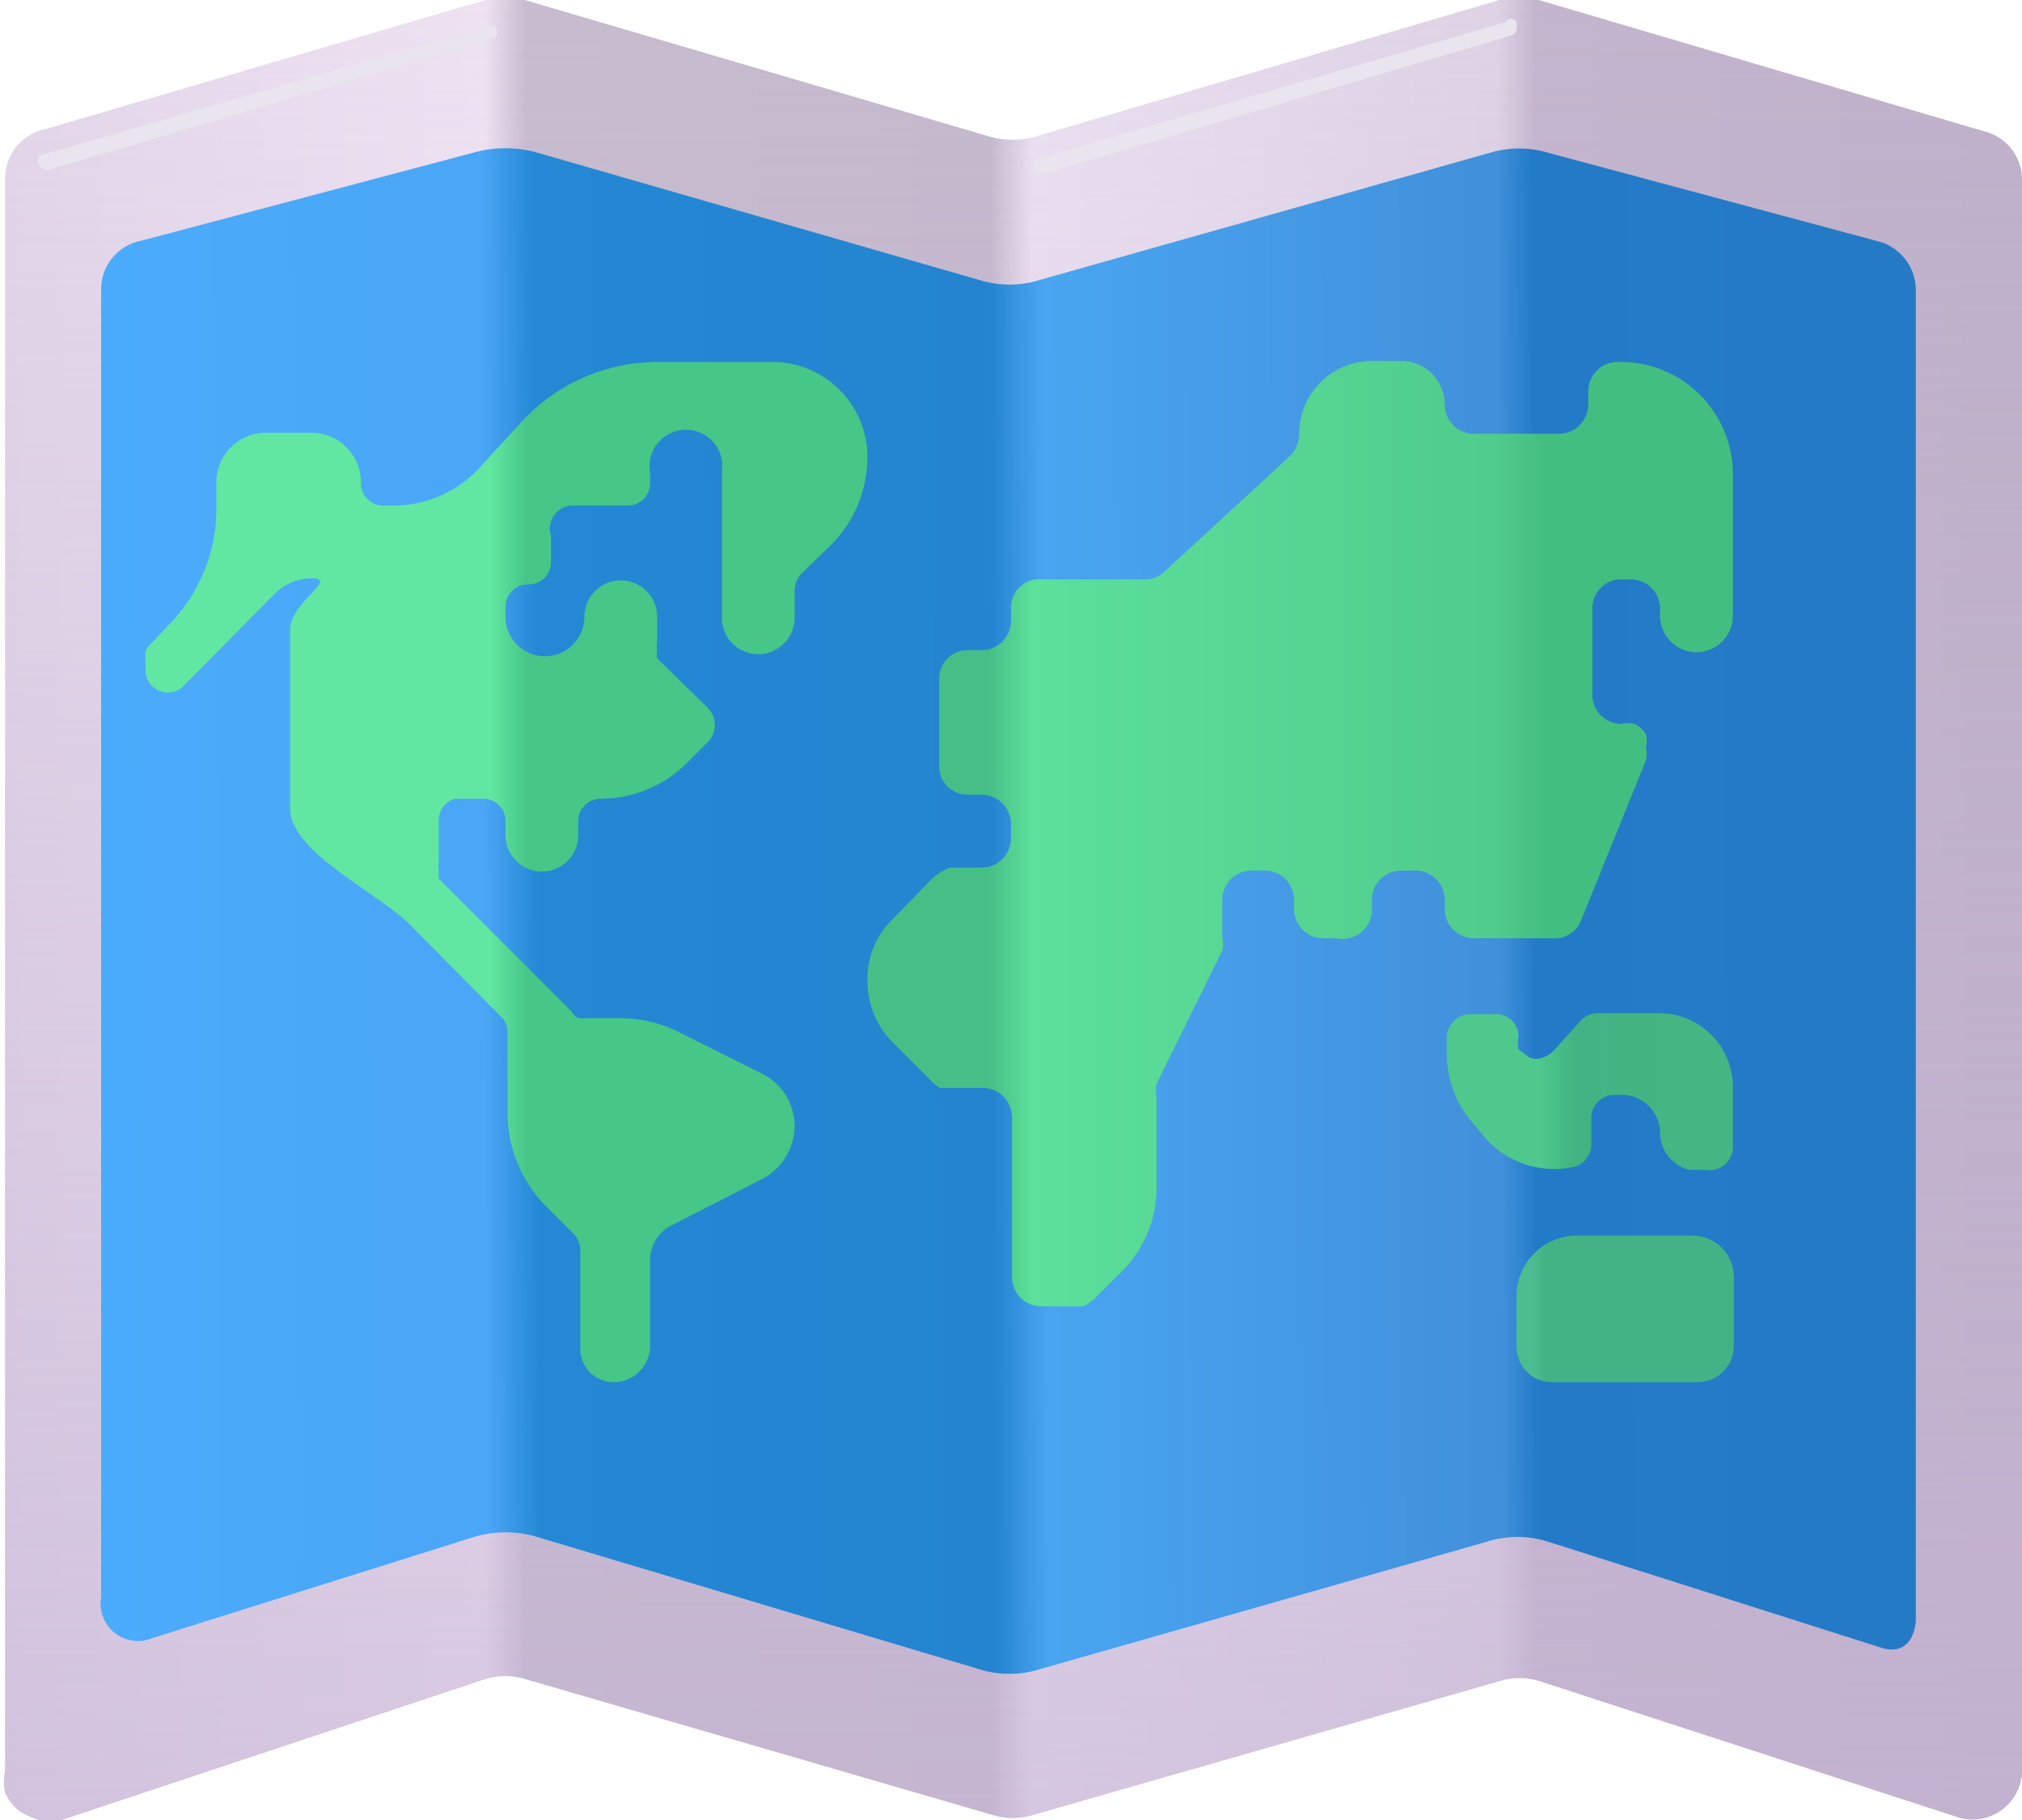 <svg xmlns="http://www.w3.org/2000/svg" xmlns:xlink="http://www.w3.org/1999/xlink" width="20" height="18" viewBox="0 0 20 18"><defs><linearGradient id="a7cde1f1-c9d6-45fb-b619-a7229a0523f3" data-name="Безымянный градиент" x1="20" y1="12.06" x2="0" y2="12.06" gradientTransform="matrix(1, 0, 0, -1, 0, 21.06)" gradientUnits="userSpaceOnUse"><stop offset="0" stop-color="#bfb1ca"/><stop offset="0.24" stop-color="#c3b5cd"/><stop offset="0.26" stop-color="#ded3e5"/><stop offset="0.49" stop-color="#ebe1f1"/><stop offset="0.51" stop-color="#c5b9cd"/><stop offset="0.74" stop-color="#c7bcce"/><stop offset="0.76" stop-color="#efe3f3"/><stop offset="1" stop-color="#e3d7e9"/></linearGradient><linearGradient id="ffb2a70e-3ff3-4451-a4c4-d1d990aabce0" data-name="Безымянный градиент 2" x1="10" y1="-11.36" x2="10" y2="21.52" gradientTransform="matrix(1, 0, 0, -1, 0, 21.06)" gradientUnits="userSpaceOnUse"><stop offset="0" stop-color="#c5b2d4"/><stop offset="1" stop-color="#c5b2d4" stop-opacity="0"/></linearGradient><linearGradient id="afe071fb-3737-4483-8742-2834a60152cf" data-name="Безымянный градиент 3" x1="18.95" y1="12.13" x2="1.03" y2="12.04" gradientTransform="matrix(1, 0, 0, -1, 0, 21.06)" gradientUnits="userSpaceOnUse"><stop offset="0" stop-color="#257ac5"/><stop offset="0.21" stop-color="#237bc8"/><stop offset="0.23" stop-color="#4190db"/><stop offset="0.48" stop-color="#49a5f1"/><stop offset="0.51" stop-color="#2484d0"/><stop offset="0.76" stop-color="#2488d4"/><stop offset="0.79" stop-color="#4aa6f6"/><stop offset="1" stop-color="#4babfc"/></linearGradient><linearGradient id="ba1e3b27-38db-402c-93c4-2ba719719f2e" data-name="Безымянный градиент 4" x1="8.58" y1="12.8" x2="17.17" y2="12.8" gradientTransform="matrix(1, 0, 0, -1, 0, 21.06)" gradientUnits="userSpaceOnUse"><stop offset="0" stop-color="#46bf86"/><stop offset="0.14" stop-color="#46bf86"/><stop offset="0.19" stop-color="#5ce09b"/><stop offset="0.72" stop-color="#50cc8c"/><stop offset="0.78" stop-color="#43be81"/></linearGradient><linearGradient id="e7aebb7f-afb5-4902-a48c-ed7c965983c5" data-name="Безымянный градиент 5" x1="1.41" y1="12.43" x2="8.58" y2="12.43" gradientTransform="matrix(1, 0, 0, -1, 0, 21.06)" gradientUnits="userSpaceOnUse"><stop offset="0" stop-color="#61e7a1"/><stop offset="0.48" stop-color="#61e7a1"/><stop offset="0.53" stop-color="#46c687"/><stop offset="1" stop-color="#46c687"/></linearGradient><linearGradient id="bd5a4561-704d-47b6-a228-17f386bef6ea" data-name="Безымянный градиент 6" x1="14.31" y1="10.24" x2="17.18" y2="10.24" gradientTransform="matrix(1, 0, 0, -1, 0, 21.06)" gradientUnits="userSpaceOnUse"><stop offset="0" stop-color="#4ec88c"/><stop offset="0.32" stop-color="#4ec88c"/><stop offset="0.44" stop-color="#42b483"/><stop offset="1" stop-color="#45b683"/></linearGradient><linearGradient id="f1c75bfa-3272-4934-9184-fb59b055420c" data-name="Безымянный градиент 7" x1="15.03" y1="8.11" x2="17.18" y2="8.11" gradientTransform="matrix(1, 0, 0, -1, 0, 21.06)" gradientUnits="userSpaceOnUse"><stop offset="0" stop-color="#4bbd8e"/><stop offset="0.06" stop-color="#4bbd8e"/><stop offset="0.12" stop-color="#43b385"/></linearGradient></defs><path d="M.37,1.3,4.8,0a.65.65,0,0,1,.39,0L9.82,1.36a.86.86,0,0,0,.39,0L14.83,0a.65.65,0,0,1,.39,0L19.63,1.3a.49.49,0,0,1,.37.47V17.51a.49.49,0,0,1-.61.47l-4.15-1.35a.67.67,0,0,0-.42,0l-4.6,1.32a.68.68,0,0,1-.4,0L5.21,16.61a.67.67,0,0,0-.42,0L.61,18a.81.81,0,0,1-.22,0,.72.72,0,0,1-.2-.09.49.49,0,0,1-.14-.18.5.5,0,0,1,0-.21V1.77A.5.5,0,0,1,.37,1.3Z" fill="url(#a7cde1f1-c9d6-45fb-b619-a7229a0523f3)"/><path d="M.37,1.3,4.8,0a.65.65,0,0,1,.39,0L9.82,1.36a.86.86,0,0,0,.39,0L14.83,0a.65.65,0,0,1,.39,0L19.63,1.3a.49.49,0,0,1,.37.47V17.51a.49.49,0,0,1-.61.47l-4.15-1.35a.67.67,0,0,0-.42,0l-4.6,1.32a.68.68,0,0,1-.4,0L5.21,16.61a.67.67,0,0,0-.42,0L.61,18a.81.81,0,0,1-.22,0,.72.72,0,0,1-.2-.09.49.49,0,0,1-.14-.18.5.5,0,0,1,0-.21V1.77A.5.5,0,0,1,.37,1.3Z" fill="url(#ffb2a70e-3ff3-4451-a4c4-d1d990aabce0)"/><path d="M1.4,2.38,4.72,1.5a1.18,1.18,0,0,1,.56,0L9.69,2.77a1,1,0,0,0,.59,0l4.46-1.26a1,1,0,0,1,.57,0l3.28.88a.5.5,0,0,1,.36.48V16c0,.16-.08.37-.33.3l-3.3-1.05a1,1,0,0,0-.62,0l-4.42,1.26a1,1,0,0,1-.59,0L5.31,15.2a1.09,1.09,0,0,0-.62,0l-3.18,1A.37.37,0,0,1,1,15.8V2.86A.49.49,0,0,1,1.4,2.38Z" fill="url(#afe071fb-3737-4483-8742-2834a60152cf)"/><path d="M9.21,8.7l-.38.39a.82.82,0,0,0-.25.61.86.86,0,0,0,.25.61l.38.38a.31.31,0,0,0,.09.07l.11,0h.31a.29.29,0,0,1,.29.29v1.58a.29.29,0,0,0,.29.29h.3l.12,0,.09-.06.3-.3a1.17,1.17,0,0,0,.33-.82v-.89a.31.31,0,0,1,0-.13l.65-1.32a.31.31,0,0,0,0-.13V8.9a.29.29,0,0,1,.29-.29h.13a.29.29,0,0,1,.29.29V9a.29.29,0,0,0,.29.28h.13A.29.29,0,0,0,13.57,9V8.9a.29.29,0,0,1,.29-.29H14a.29.29,0,0,1,.29.29V9a.29.29,0,0,0,.29.28h.8a.28.28,0,0,0,.26-.18l.64-1.58a.29.29,0,0,0,0-.13.25.25,0,0,0,0-.13.27.27,0,0,0-.11-.1.28.28,0,0,0-.13,0,.29.29,0,0,1-.29-.29V6A.29.29,0,0,1,16,5.73h.14a.29.29,0,0,1,.28.29v.07a.36.36,0,1,0,.72,0V4.69A1.11,1.11,0,0,0,16,3.58h0a.29.29,0,0,0-.29.29V4a.29.29,0,0,1-.28.29h-.86A.29.29,0,0,1,14.29,4a.43.43,0,0,0-.43-.43h-.29a.72.72,0,0,0-.72.72v0a.31.31,0,0,1-.09.22L11.51,5.66a.27.27,0,0,1-.2.07h-1A.28.28,0,0,0,10,6v.14a.29.29,0,0,1-.29.29H9.57a.28.28,0,0,0-.28.29v.85a.28.28,0,0,0,.28.29h.14a.29.29,0,0,1,.29.29v.14a.29.29,0,0,1-.29.29H9.4A.5.5,0,0,0,9.21,8.7Z" fill="url(#ba1e3b27-38db-402c-93c4-2ba719719f2e)"/><path d="M6.07,13.67a.36.36,0,0,0,.36-.37v-.82a.39.39,0,0,1,.23-.37l.88-.45a.6.6,0,0,0,.32-.52.58.58,0,0,0-.32-.52L6.7,10.2a1.29,1.29,0,0,0-.58-.13H5.8l-.08,0A.18.18,0,0,1,5.65,10L4.34,8.69l0-.07a.28.28,0,0,1,0-.09v-.4A.22.22,0,0,1,4.5,7.9h.27A.22.22,0,0,1,5,8.13v.13a.36.36,0,0,0,.72,0V8.13a.22.22,0,0,1,.22-.23,1.21,1.21,0,0,0,.85-.35L7,7.34A.24.24,0,0,0,7,7l-.5-.49a.22.22,0,0,1,0-.08.19.19,0,0,1,0-.08V6.1a.36.36,0,0,0-.72,0A.36.36,0,0,1,5,6.1V6a.22.22,0,0,1,.23-.22.22.22,0,0,0,.22-.23l0-.25A.23.23,0,0,1,5.65,5h.56a.22.22,0,0,0,.22-.23V4.67a.36.36,0,1,1,.71,0V6.11a.36.36,0,1,0,.72,0V5.84a.25.25,0,0,1,.06-.16l.3-.29a1.23,1.23,0,0,0,.36-.87.94.94,0,0,0-.93-.94H6.5a1.83,1.83,0,0,0-1.33.58l-.44.48A1.16,1.16,0,0,1,3.86,5H3.79a.22.22,0,0,1-.22-.23.49.49,0,0,0-.5-.49H2.63a.49.49,0,0,0-.49.49v.27a1.64,1.64,0,0,1-.48,1.15l-.17.18a.18.18,0,0,0-.05.07.28.28,0,0,0,0,.09v.09a.22.22,0,0,0,.38.16l.9-.91a.51.51,0,0,1,.36-.15c.28,0-.21.23-.21.51V8c0,.43.89.84,1.19,1.15l.89.9a.2.2,0,0,1,.07.16V11a1.32,1.32,0,0,0,.38.93l.27.27a.24.24,0,0,1,.07.16v1A.33.33,0,0,0,6.07,13.67Z" fill="url(#e7aebb7f-afb5-4902-a48c-ed7c965983c5)"/><path d="M14.31,10.28v.15a1.05,1.05,0,0,0,.21.62l.15.18a.91.91,0,0,0,.9.31.2.2,0,0,0,.12-.08.24.24,0,0,0,.05-.14v-.27a.23.23,0,0,1,.2-.22H16a.38.38,0,0,1,.42.37.38.38,0,0,0,.29.37l.16,0a.23.23,0,0,0,.27-.22v-.61a.73.73,0,0,0-.72-.72h-.62a.24.24,0,0,0-.16.07l-.27.3a.26.26,0,0,1-.11.07.19.19,0,0,1-.13,0l-.11-.08a.31.31,0,0,1,0-.13.22.22,0,0,0-.23-.22h-.27A.24.24,0,0,0,14.31,10.28Z" fill="url(#bd5a4561-704d-47b6-a228-17f386bef6ea)"/><path d="M15,12.83v.48a.35.35,0,0,0,.35.36h1.44a.36.36,0,0,0,.36-.36v-.68a.41.41,0,0,0-.41-.41H15.62A.6.6,0,0,0,15,12.83Z" fill="url(#f1c75bfa-3272-4934-9184-fb59b055420c)"/><path d="M10.3,1.72a.08.08,0,0,1-.07-.05.07.07,0,0,1,0-.09L14.89.22A.06.06,0,0,1,15,.27a.07.07,0,0,1-.05.08L10.32,1.72Z" fill="#eae4ee"/><path d="M.46,1.68a.08.08,0,0,1-.07-.05.07.07,0,0,1,0-.09L4.85.25a.07.07,0,1,1,0,.14L.48,1.68Z" fill="#eae4ee"/></svg>